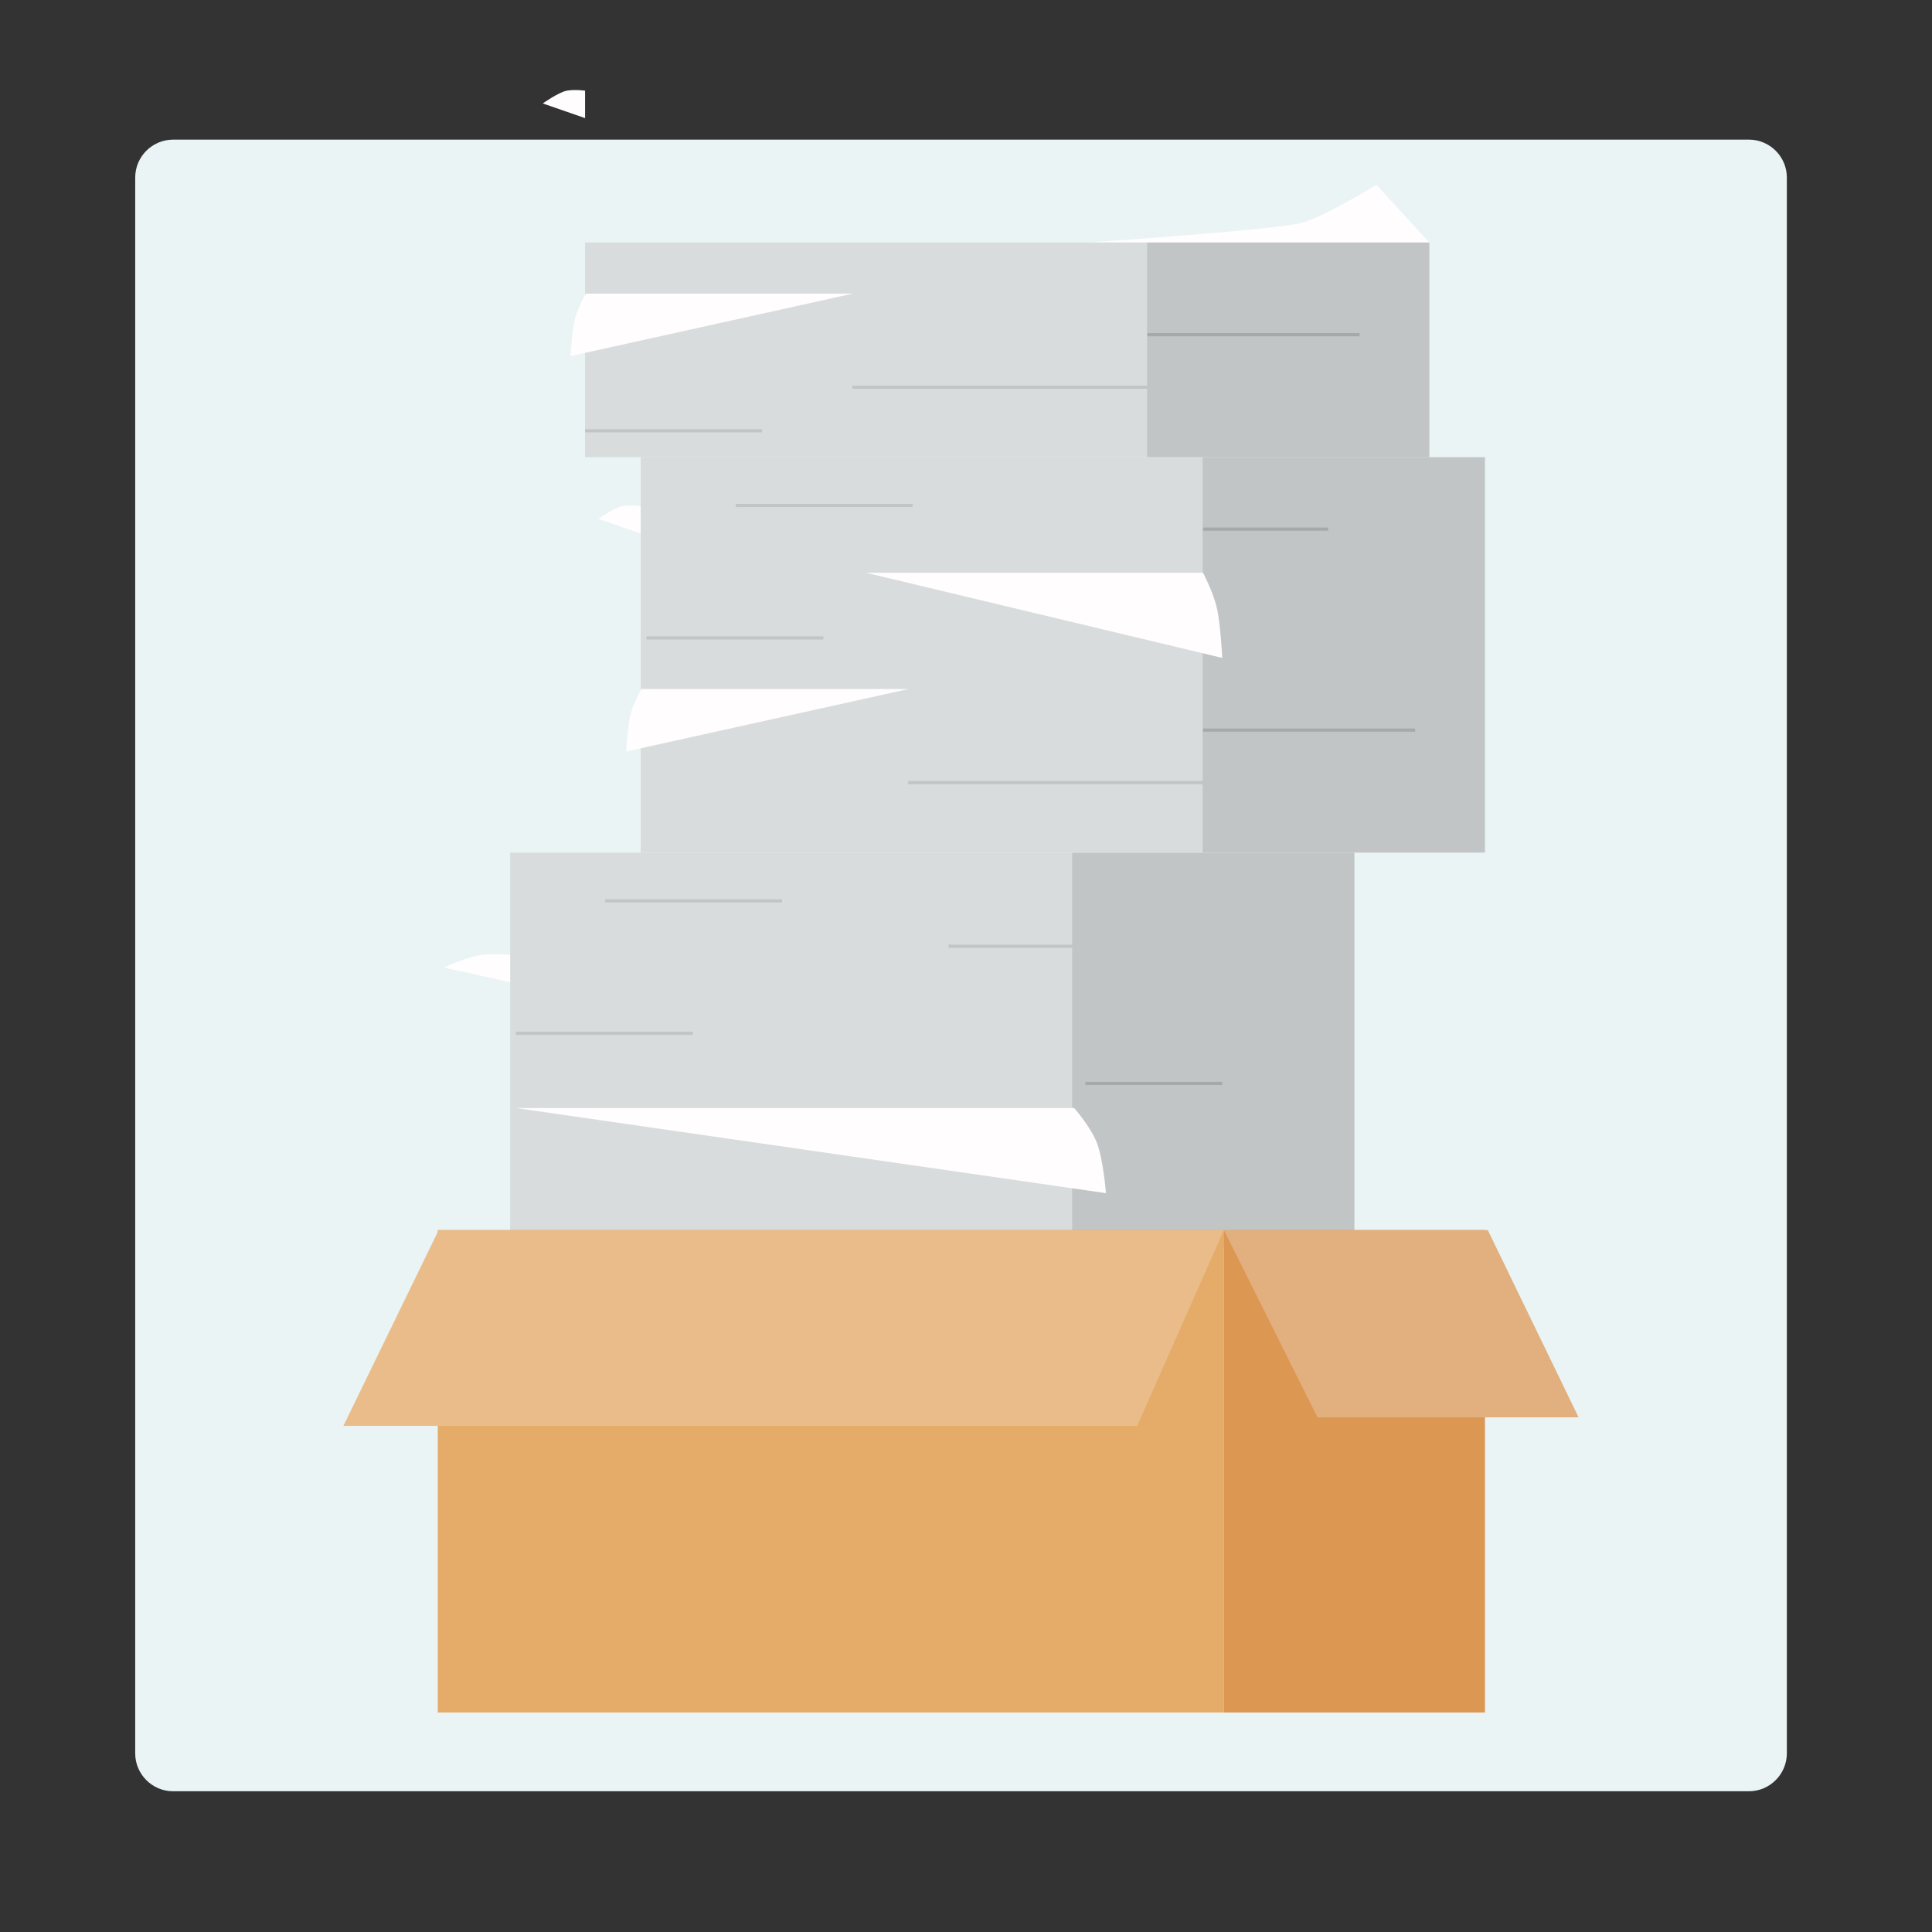<?xml version="1.0" encoding="utf-8"?>
<!-- Generator: Adobe Illustrator 24.1.1, SVG Export Plug-In . SVG Version: 6.00 Build 0)  -->
<svg version="1.1" xmlns="http://www.w3.org/2000/svg" xmlns:xlink="http://www.w3.org/1999/xlink" x="0px" y="0px"
	 viewBox="0 0 612 612" style="enable-background:new 0 0 612 612;" xml:space="preserve">
<rect x="0" y="0" width="612" height="612" fill="#333333" stroke="none"/>
<style type="text/css">
	.st0{fill:#EAF4F4;}
	.st1{fill:#D8DCDD;}
	.st2{fill:#C2C5C6;}
	.st3{fill:#FFFDFE;}
	.st4{fill:none;stroke:#C1C5C6;stroke-miterlimit:10;}
	.st5{fill:none;stroke:#A7A8A8;stroke-miterlimit:10;}
	.st6{fill:#E5AB68;}
	.st7{fill:#DC9853;}
	.st8{fill:#E9BC89;}
	.st9{fill:#E2B07E;}
</style>
<g id="Layer_1">
	<path class="st0" d="M554.01,567.42H54.83c-6.6,0-12-5.4-12-12V56.23c0-6.6,5.4-12,12-12h499.19c6.6,0,12,5.4,12,12v499.19
		C566.01,562.02,560.61,567.42,554.01,567.42z"/>
</g>
<g id="Layer_3">
	<rect x="161.6" y="270.09" class="st1" width="177.99" height="125.25"/>
	<rect x="339.59" y="270.09" class="st2" width="89.45" height="125.25"/>
	<path class="st3" d="M163.43,350.99h176.82c0,0,5.04,5.69,7.12,10.79c2.08,5.09,2.97,16.18,2.97,16.18L163.43,350.99z"/>
	<path class="st3" d="M161.6,302.45c0,0-4.94-0.45-8.99,0c-4.05,0.45-11.99,4.05-11.99,4.05l20.98,4.64V302.45z"/>
	<line class="st4" x1="191.71" y1="285.37" x2="247.75" y2="285.37"/>
	<line class="st4" x1="163.43" y1="327.32" x2="219.47" y2="327.32"/>
	<line class="st4" x1="300.49" y1="299.75" x2="343.82" y2="299.75"/>
	<line class="st5" x1="343.82" y1="343.2" x2="387.16" y2="343.2"/>
	<rect x="202.95" y="144.83" class="st1" width="177.99" height="125.25"/>
	<rect x="380.94" y="144.83" class="st2" width="89.45" height="125.25"/>
	<path class="st3" d="M274.34,181.44h106.74c0,0,3.04,5.69,4.3,10.79c1.25,5.09,1.79,16.18,1.79,16.18L274.34,181.44z"/>
	<path class="st3" d="M287.82,218.26h-84.64c0,0-2.41,4.18-3.41,7.92s-1.42,11.88-1.42,11.88L287.82,218.26z"/>
	<path class="st3" d="M202.95,160.31c0,0-3.16-0.45-5.74,0s-7.66,4.05-7.66,4.05l13.4,4.64V160.31z"/>
	<line class="st4" x1="233.07" y1="160.11" x2="289.1" y2="160.11"/>
	<line class="st4" x1="204.79" y1="202.07" x2="260.82" y2="202.07"/>
	<line class="st4" x1="287.6" y1="247.91" x2="385.18" y2="247.91"/>
	<line class="st5" x1="381.09" y1="231.27" x2="448.28" y2="231.27"/>
	<line class="st5" x1="381.09" y1="167.61" x2="420.7" y2="167.61"/>
	<path class="st3" d="M452.77,76.81H344.6c0,0,60.38-4.05,68.02-6.29c7.64-2.25,23.37-11.99,23.37-11.99L452.77,76.81z"/>
	<rect x="185.33" y="76.81" class="st1" width="177.99" height="68.02"/>
	<rect x="363.33" y="76.81" class="st2" width="89.45" height="68.02"/>
	<path class="st3" d="M270.21,93h-84.64c0,0-2.41,4.18-3.41,7.92s-1.42,11.88-1.42,11.88L270.21,93z"/>
	<path class="st3" d="M185.33,28.72c0,0-3.16-0.45-5.74,0c-2.58,0.45-7.66,4.05-7.66,4.05l13.4,4.64V28.72z"/>
	<line class="st4" x1="185.33" y1="136.46" x2="241.37" y2="136.46"/>
	<line class="st4" x1="269.98" y1="122.66" x2="367.56" y2="122.66"/>
	<line class="st5" x1="363.47" y1="106.02" x2="430.66" y2="106.02"/>
</g>
<g id="Layer_2">
	<rect x="138.68" y="389.65" class="st6" width="249.01" height="152.82"/>
	<rect x="387.69" y="389.65" class="st7" width="82.7" height="152.82"/>
	<polygon class="st8" points="138.96,389.65 387.69,389.65 360.25,451.68 108.78,451.68 	"/>
	<polygon class="st9" points="387.69,389.65 471.29,389.65 500.06,448.98 417.35,448.98 	"/>
</g>
</svg>

